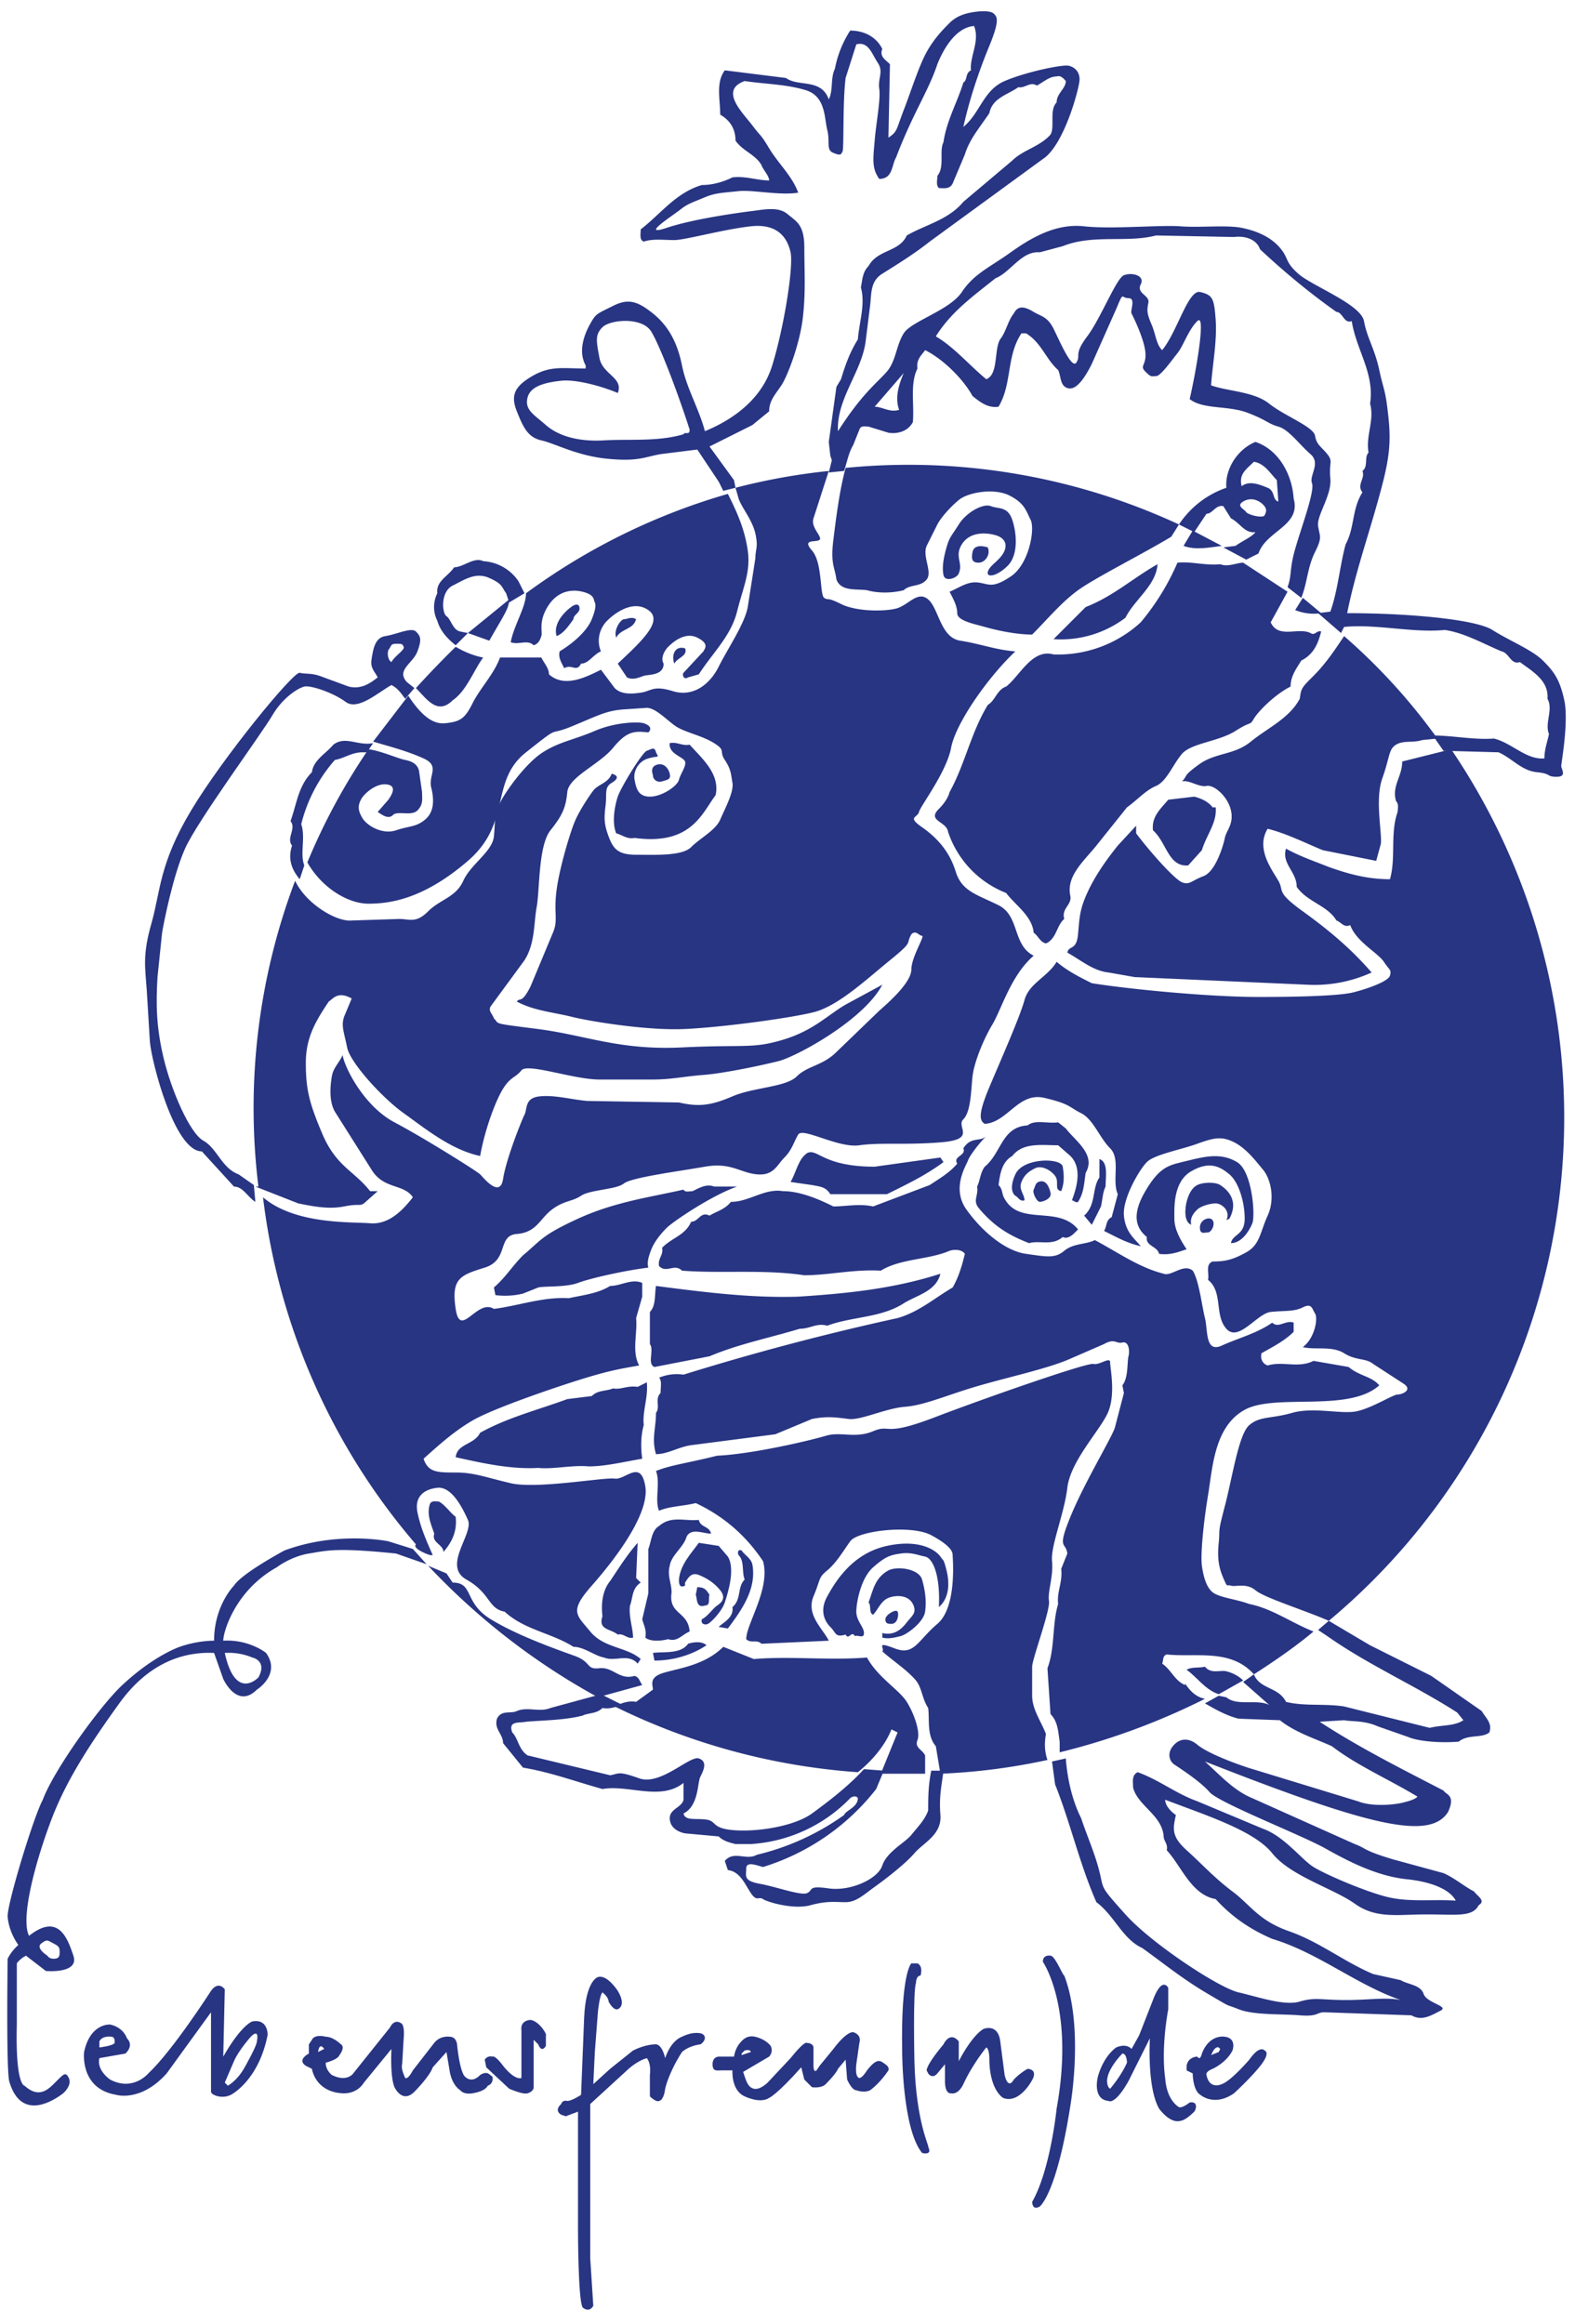 <svg xmlns="http://www.w3.org/2000/svg" width="103" height="152" fill="none"><path fill="#283583" d="M18.1 102.5s.9-.7 2.1-.9 1.8-.4 5.7 0l2 .7-.9-1-1.6-.5s-3.3-.7-6.8.6c0 0-2.8 1.5-3.3 2.3 0 0-1.3 1.3-1.3 3.6-.8 0-1.8.2-2.5.5s-2 1-3.5 2.4-4.5 5.6-5.2 7.5c-.6 1.1-2.3 6.7-2.3 7.6 0 0 0 .9.7 1.9a3 3 0 0 0-.7.9s-.1 7.1.1 8c.8 2.8 3.1 1.1 3.4.9s.7-.7.5-1.1-.3-.3-.8.2-1.1 1.2-2.1.3c0 0-.6 0-.5-4v-4s.2-.3.6-.5l1.3 1s2.2.2 1.8-1-1-2.8-2.9-1.3c-.6-1.2.5-5.1 1.5-7.7s2.6-5 4.4-7.5 4-3.4 6.2-3.3l.6 1.7s.9 2 2.2.7c0 0 1.6-1 .6-2.4 0 0-1.1-.9-2.8-.8 0-.6.8-3.3 3.5-4.8ZM2.7 127.1c.4-.3.4-.2.8 0s.4.3.4.6-.1.4-.4.4-.4-.2-.4-.2-.8-.5-.4-.8Zm13.8-18.7s1 .2.4 1.3c0 0-1.5 1.6-2.2-1.6a4 4 0 0 1 1.8.3m14.9 27.3s-.5.6-1 .1c0 0-.3-.2-.5-2 0 0 0-.6-.5-.6 0 0-.6-.1-1 .4l-1.4 1.8s-.3.6-.5.5c0 0-.3-.6-.2-.9l.1-1.7s.1-.9-.2-1c0 0-.4-.3-.7.3l-2.4 3s-.4.6-1.4.1c0 0-.4-.3-.4-.8 0 0 .8-.2.9-.5 0 0 .4-.5.1-.7 0 0-.5-.5-1-.5 0 0-.7-.2-.9.2l-.2.3v.6s-.8.4-.2.8l.4.2s.2 1.5 2 1.6c0 0 .9.1 1.4-.7l1.8-2.2s-.1 1.8.2 2.5c0 0 .5 1.1 1.3.3 0 0 1-1 1.2-1.6l.9-1 .2 1.2s.1.9.7 1.3c0 0 .2.3.8.2 0 0 .8-.1 1-.5 0 0 .4-.1.3-.6-.2-.1-.3-.4-.8-.1Zm-10.6-1.5c.1-.7.4-.2.4-.2l-.4.2Z"/><path fill="#283583" d="M16.5 132.2s-.7.2-1.9 2.3l.1-4.4s-.4-.6-.9.1c0 0-2.5 3.9-4.1 5.4 0 0-1 1.2-2.5.4 0 0-.9-.6-.7-1.4l1.7-.3s.6-.5.1-1c0 0-.2-.7-1.1-.9 0 0-1.3-.1-1.7 1.8 0 0-.3 2.4 2.1 2.8 0 0 1.6.5 3.3-1.4l2.9-4v5.2c0 .2.7.5 1.3.2 0 0 1.8-.9 2.4-3.9 0 .1.1-1.1-1-.9Zm-10 1.3c.2-.4.8-.3.8-.3.1 0 .2.1.2.3v.1c-.1.2-1 .3-1 .3v-.4Zm10.3 0c0 .3-.8 1.7-.8 1.7-.5.9-1.1 1.2-1.1 1.2l-.2-.2.6-1.4c.3-.7 1.1-1.6 1.1-1.6.6-.6.4.3.4.3Zm17.9-1.4s-.7 0-.6.7v3.1s-.4.2-1.2-.8c0 0-.5-.7-.7-.6 0 0-.3-.1-.5.2l.1.5 1.5 1.4s.9.4 1.2.3c0 0 .4-.1.4-.4v-3.1l.3.3s.2.6.5.1v-.7c.1 0-.4-.9-1-1Zm11.2.9s-.5-.2-1.3.2c0 0-.7.2-1.1 1.4 0 0-.2-1-.7-.9 0 0-.6 0-1.4.4l-1.5 1.2-1.1 1 .1-2.1.2-2.6s.1-1.1.3-1.3c0 0 .4.3.4.6 0 0 .3.6.6.5 0 0 .6-.2 0-1.2 0 0-.7-1.1-1.3-.9 0 0-.8.2-.9 2.7l-.2 5s-.6.4-.9.4c0 0-.3-.1-.4.2 0 0-.5.4 0 .7l.3.1.8-.3v7.7s0 4.6.3 5.1c0 0 .4.4.7-.1l-.2-3.1v-10.1l2.4-2.2s.6-.6 1.3-.8c0 0 .3.3.2 1.1v1.4s.4.4.6.3c0 0 .3 0 .4-.8 0 0 .2-1 1.1-2.4 0 0 .4-.4 1.2-.5.2-.1.5-.5.1-.7Zm10.8 2.4s-.3.5-.5.5c0 0-.3 0-.2-.9l.2-1.4s.2-.5-.4-.7c0 0-.4-.1-1.3 1.1l-.9 1.1-.2.3s-.2.2-.2-.3v-1.2s0-.3-.5-.3c0 0-.2 0-1 1l-1.5 1.6s-.5.5-.9.4-.5-.5-.7-1.1l1.7-1s.3-.3.1-.7c0 0-.2-.3-.7-.5s-.9-.2-1.3.3c0 0-.3.3-.4.9h-1s-.4 0-.4.5.3.4.6.4h.7s-.1 1.3.8 1.7c0 0 1 .5 1.6.1 0 0 .5-.2 2.1-2l.2.8.5.5s.6.1.9-.2c0 0 .7-.7.8-1l.5-.6.1 1.3s.3.7.6.7c0 0 .5.2.9 0 0 0 .6-.4 1.2-1.3 0 0 .1-.2-.2-.4-.3-.2-.5-.5-1.2.4Zm-8-1.3c.4-.1.4.1.4.1l-.6.2v-.1l.2-.2Zm11.1.7s-.1-4.6.1-5.1c0 0 0-.5.3-.5 0 0 .2-.6-.2-.8h-.4s-.7.6-.6 5.8c0 0 0 5 1.3 6.6 0 0 .7.2.4-.4.1 0-.8-1.6-.9-5.6Z"/><path fill="#283583" d="M67.2 135.3a4 4 0 0 0-.9.7c-.4.7-.6-.3-.6-.3l-.3-2.3c-.2-1.1-1.1-.7-1.1-.7-.8.5-1.6 2.1-1.6 2.1v-1.3c-.6-.7-1 .2-1 .2-1 1.2-1.1 1.6-1.1 1.7l.1.2c.3.4.6 0 .6 0l.5-.6v1.1c0 .9.4.8.4.8.5.1.8-.6.8-.6.6-1.3 1.5-2.4 1.5-2.4.2.1.2.7.2.7 0 2.1.9 2.6.9 2.6 1 .4 1.8-1 1.8-1 .6-.9-.2-.9-.2-.9Zm1.5-7.4s-.5-.1-.5.4c0 0 2.1 3 .9 9.6 0 0-.4 4-1.6 6.1 0 0 0 .6.5.3 0 0 1.1-.8 2-6.6 0 0 .9-5.1-.4-8.5-.1 0-.6-1.3-.9-1.3Zm9.1 9.6s-.5.4-.7.3c0 0-.8-.4-.9-1.9 0 0-.3-1.7.2-4.5V130s-.4-.8-1 .8l-.9 2.3-.5.9s-.3-.4-1-.1c0 0-.8.5-1.2 1.9 0 0-.4 1.5.7 1.6 0 0 .4.3 1.3-1.3l1.4-2.8s-.2 3.2.6 4.6c0 0 .7 1 1.4.8 0 0 .3 0 .9-.6.1-.1.3-.7-.3-.6Zm-5.2-.9c-.2-.1-.2-.5-.2-.5 0-.8 1-1.8 1-1.8.3 0 .3.6.3.6-.4.9-1.1 1.7-1.1 1.7Z"/><path fill="#283583" d="M82.7 134.1s-.3-.4-1 .6c0 0-1.2 1.4-1.8 1.6 0 0-.8.4-1-.6 0 0-.1-.2.4-.4 0 0 .9-.4 1.3-1.2 0 0 .3-.8-.5-.9 0 0-1-.2-1.5 1.1 0 0-.1.5-.3.2 0 0-.6 0-.7.6v.3l.4.2s0 1.1.5 1.4c0 0 .9.8 2.2-.1 0 0 1.2-1.1 1.8-1.9s.2-.9.2-.9Zm-3.5.3.1-.2c.2-.4.4-.3.4-.3l.1.1-.1.2-.5.2Zm.6-97.5c-1 .1-1.9-.2-2.8-.1-.6 1.4-1.4 2.7-2.4 3.9a8 8 0 0 1-5.7 2.1c-1.4-.4-2.2 1.4-3.1 2.1-.6.2-.7.9-1.2 1.2-1.1 1.8-1.5 3.9-2.5 5.7-.1.4-.4.8-.7 1.1-.8.8.5.8.6 1.5a6.5 6.5 0 0 0 3.8 4c.6.8 1.7 1.5 1.8 2.6.3.2.4.6.8.7.7-.3.7-1.2 1.2-1.6-.2-.7.5-.9.4-1.5-.3-1.3.9-2.3 1.7-3.3l2-2.5c.7-.5 1.2-1.1 1.9-1.4s1.1-1.4 1.7-2.1 2.4-.8 3.5-1.5.9-.3 1.2-.8 1.4-1.6 2.4-2.1c0-.7.4-1.2.7-1.7.8-.4 1.1-1.1 1.3-1.9-.3-.1-.4.3-.7.1-.8-.4-2.1.4-2.6-.7l1.1-2-2.9-1.9c-.4 0-1 .3-1.5.1ZM40.1 90.8c-.5.2-1 .1-1.4.5l-1.6.2c-1.9.7-3.9 1.2-5.7 2.2-.4.8-1.5.7-1.6 1.6 1.8.4 3.6.8 5.4.7 1 .1 2.2-.2 3.3-.1 1.1 0 2.3-.3 3.5-.5-.1-.7-.1-1.5.1-2.2-.1-.9.3-1.8.2-2.8l-.6.3c-.7-.1-1.1.2-1.6.1Zm22.6-53.3c.3-.7-.3-1.1.2-1.9s1.5-.8 2.2-.6.8.7.5 1.2-.9.8-1 1.2.6.3 1.3-.4.6-2.1.3-3-.9-.7-1.4-.9-1.6.4-2.1 1.2-.6.8-.8 1.5-.3 1.3-.2 1.8.9.2 1-.1Zm-21 63.4c-.7.8-1.2 1.6-1.8 2.5-.5.6-.6 1.5-.5 2.3-.3.9.5.8 1 1.2.4-.1.6.3 1 .2 0-.6-.3-1.4-.2-2.1.2-.5.1-1.1.7-1.5l-.3-.3.1-2.3Zm26.7 12.5c-.3-.8-.9-1.6-.9-2.5V109c0-.5 1.2-3.7 1.1-4.3s.3-1.6.2-2.6.8-3.1 1-4.8 2-3.6 2.6-4.8.2-3 .2-3.4-.7.2-1.1.1-7 2.2-10.4 3.5-2.8.4-4 .9-2.1 0-3.1.3-4.8 1.2-7.1 1.3c-2 .5-3 .6-4 1 .3.8-.1 1.9.2 2.6.7-.3 1.6-.3 2.4-.5 1.7.8 3.2 2 4.4 3.8.5 1.8-1.1 4.1-1.1 5.1.3.3.7 0 1 .3l4.4-.2c-.4-.8-1.5-1.7-1-2.9s.3-1.2.9-1.7 1-1.2 1.5-1.9 4-1.1 5.3-.4 1.4 1.1 1.4 1.3.3 3.4-1 4.5-1.5 2.1-2.8 1.6-.6 0-.8.2c.8.7 1.6 1.2 2.2 1.9.4.5.4 1.2.8 1.8.1.8-.1 1.8.5 2.5l.3 1.8c2.4-.1 4.7-.4 7-.9-.2-.6-.2-1.1-.1-1.7Z"/><path fill="#283583" d="M64.6 35.8c-.3-.1-.9-.2-1 .3s0 .7.4.7.8-.5.6-1ZM29.8 99.2c-.4-.3-.7-.8-1.1-1-.2 0-.5-.1-.6.2-.2.7.1 1.3.3 1.9-.2.6.6.7.6 1.2.6-.7.9-1.4.8-2.3Zm28.3 3.5c-.9.5-1 1.3-1.3 2.1.2.2 0 .7.3.8.3-.3.5-.9 1-1.1s1.3-.2 1.6.4-.1.8-.4 1.2-.8.9-1.6.7v.3c.4.1.8 0 1.2-.1s1.5-.9 1.6-1.6 0-1.4-.2-2.1-1.6-.9-2.2-.6Zm20.7 6.3c-.4.1-.9 0-1.2.2.7.5 1.2 1.3 2.1 1.6l1.6-.9c-.3-.3-.7-.5-1.1-.6-.4-.1-1 .2-1.4-.3Z"/><path fill="#283583" d="M77.5 110.2c-.7-.3-.9-1-1.5-1.4.1-.2 0-.5.3-.6 1.9.2 4.2-.4 5.7 1.3 1.4-.9 2.7-1.8 3.9-2.8-1.5-.6-2.7-1.5-4.2-1.8-.8-.3-1.8-.4-2.3-.7s-.7-1.1-.8-1.8.1-2.8.4-4.6.4-4.5 2.4-5.6 6.8.2 8.8-1.6c-.5-.6-1.3-.6-2-1.2l-2.3-.4c-1 .5-2 0-3 .3-.3-.1-.5-.4-.4-.8.7-.4 1.5-.8 2.1-1.4v-.6c-.5-.2-1 .4-1.4 0-1 .7-2.2 1-3.3 1.5s-.9-1-1.1-1.8-.4-2.5-.8-3.1c-.6-.5-1.4.4-1.9.2-1.6-.4-3-1.4-4.5-2.2-.6.3-1.4.2-2 .7s-1.1.4-2.5.2-2.9-1.5-3.9-2.9 0-2.9.1-3.2.7-1.1 1.2-1.6c-.4.4-1 0-1.5.8.2.5-.7.5-.4 1-.5.6-1.2 1-1.8 1.4l-3.7 1.4c-.9-.2-1.8 0-2.6 0-1-.5-2.2-1-3.3-1-1.2-.2-2.2.7-3.4.7-.4.5-.9.6-1.4.9-.6-.3-.7.4-1.2.4-.4.9-1.2 1-1.9 1.7.1.5-.3.7-.2 1.2.5.5 1-.2 1.5.3 2.6.2 5.3-.1 8 .3 1.6 0 3.2-.4 5-.3 1.3-.8 3.1-.7 4.5-1.3.3-.1.8-.1 1 .2-.2.8-.4 1.5-.8 2.2-1.2.7-2.2 1.6-3.6 2a169 169 0 0 0-14 3.7 3 3 0 0 0-1.6.2c.2.2.1.6.1 1-.4.4 0 .9-.3 1.3 0 1-.3 1.7 0 2.7.8 0 1.5-.5 2.4-.6l5.4-.7 2.4-1c1-.2 1.6-.1 2.4 0s2.4-.7 3.7-.8 2.8-.8 4.9-1.4 4.4-1.1 5.8-1.7l2.3-1c.7-.4.8 0 1.2-.1s.5.5.4.9 0 1.4-.4 1.9l.1.5-.6 2.3c-.3.8-2 3.6-2.9 5.8s-.3 1.6-.2 2.4l-.4 1c.1.9-.3 1.5-.2 2.3-.4 1.3-.2 2.9-.7 4.2l.2 3c.5.5.5 1.2.6 1.8v.7a45 45 0 0 0 9.5-3.5c-.5-.1-.9-.4-1.3-1Zm-3.9-69.8c.6-1.2 2-2.1 2.1-3.5-1.6.9-2.9 2.1-4.7 2.8l-2.1 2.1a7 7 0 0 0 4.7-1.4Z"/><path fill="#283583" d="M55.3 106.9c.2.4.4-.3.6.1.2-.1.6.2.6-.2s-.5-.8-.5-1.4.3-2.2 1.1-2.9 1.1-.8 1.8-.9 1.1.1 1.6.2 1 1.2.9 3.3c.7-.6.7-1.6.5-2.4s-.2-.6-.4-.9-1.2-1.2-3.5-.7-3.4 2.4-3.9 3.3-.2 1.6.2 2 .3.7 1 .5Zm31.5.1c2.7 1.9 5.7 3.2 8.5 5l.4.5c-.6.4-1.4.3-2.2.5l-5.6-1.4c-1.3-.2-2.6 0-3.8-.3-.5-1-1.7-.8-2.1-1.8l-.7.5 1.7 1.5c-.8-.4-2.1.1-2.8-.5l-.5-.1-.9.5c.7.4 1.4.8 2.2 1l2.7.1c1 .8 2.3 1.2 3.4 1.7 1.7 1.3 3.8 2.2 5.6 3.3-.2.2-.6.3-1 .4s-1.9.3-2.9-.1l-7.2-2.2c-1.2-.4-2.7-1-3.3-1.5s-1.2-.4-1.6.1-.2 1 .1 1.2 1.7 1.1 2.3 1.8 6 2.8 7.6 3.7 3.4 1.8 5.3 2 2.9.8 3.2 1.4c-1.4-.1-2.9.1-4.3-.2s-4.2-1.5-5-2-1.9-2-3.3-2.5l-4.3-1.8c-1.4-.5-2.5-1.4-3.9-1.9-.4.2-.3.6-.3 1 .3 1.2 1.9 1.8 2 3.2 0 .3.3.5.2.9 1 1.1 1.6 2.9 3.2 3.2 1.1 1.2 2.3 2 3.7 2.6 3 .9 5.5 3 8.4 4-1-.2-2 0-3.6 0s-2-.2-3 .1-2.7-.3-4-.6-5.7-3.2-7.4-5.1-1.4-1.6-1.7-2.8-.8-2.3-1.2-3.5c-.6-1.2-.9-2.6-1-3.9l-.9.2.2 1.5c1 2.5 1.6 5.2 2.7 7.7 1.2.9 1.7 2.4 3 3 1.4 1 2.6 2 4.3 3s1 .6 2 1 2.8.3 4 .4 1.1-.2 1.6-.2l5.7.2c.7.4 1.3 0 1.9-.3s-.9-.5-1.1-1.1-1-.6-1.5-.9l-1.8-.4c-1.9-.8-3.5-2.1-5.5-2.8s-2.5-1.7-3.7-2.6-2-1.8-3-2.7-.9-1.4-.7-2.3c-.3-.2-.7-.6-.7-1 2.6 1 5.8 2 7 3.5s4 2.3 5.4 3.3 2.8.7 4.7.7 3 .2 3.4-.6c.5-.3-.1-.6-.3-.9-.6-.3-1.3-.9-2-1.2l-3.3-.9c-2-.6-1.7-.7-2.5-1l-6.7-3c-1.2-.5-2-1.4-3.1-2.4 10.7 4.2 14.7 5.2 15.9 3.3.5-1.1-.1-1.1-.3-1.4-2.7-1.4-5.5-2.8-8.1-4.5l1.6-.1c.5.1 1.3 0 2.2.4l2 .7c.7.3 2.2.4 3.3.3.6-.5 1.5-.2 2-.6.2-.6-.2-.9-.5-1.4l-3.3-2.3-4-2-2.7-1.6-.7.6Zm4.9-57.2c0 1-.7 1.6-.4 2.6.2.2.1.5.1.7-.5 1.4-.1 3-.5 4.4-1.4 0-2.6-.3-4-.8-1-.4-1.9-.7-2.8-1.2-.3 1 .7 1.5.7 2.5.7 1 2 1.2 2.6 2.2.3.1.5.5.9.3.4 1.1 1.8 1.8 2.2 2.4s.5.5.4.9-1.6.9-2.4 1.1-3 .3-6.2.3-8.4-.5-10.9-.9c-.8-.4-1.6-.8-2.3-1.4-.6 1-1.8 1.4-2.1 2.5s-1.5 3.8-2.3 5.7-.6 2.2-.3 2.4c1.5-.1 2.2-2.1 3.9-1.7s1.6.6 2.4 1 1.2 1.6 1.9 2.3.1 2.1.5 3l-.4 1.5c-.4.2-.3.6-.5.9.8.4 1.5.8 2.4 1-.4-.5-1-.9-1.1-2s1-3 1.5-3.5 2.2-.8 3.3-1.2 1.6-.5 2.4-.1 1.4 1.2 1.9 1.8.8 1.9.3 3-.5 1.9-1.4 2.4-1.4.6-2.2.6c-.5.2-.2.8-.3 1.2 1 .8.4 2.3 1.2 3.2s2-1 2.9-1.1 1.5 0 2.1-.3.6.1.8.4 0 1.6-.8 2.2c.8.2 1.9-.1 2.7.4s1.4.3 1.9.7l2 1.3c.6.4-.1.7-.4.7s-1.7.9-2.7 1.1-2.8-.3-4.2.1-2.1.2-2.8.8-1.1 3.4-1.6 5.3-.3 1.4-.4 2.4 0 1.6.3 2.3.2.4.5.5 1-.2 1.6.3 3.2 1.3 4.8 2a42.9 42.9 0 0 0 8-57Zm-14 6.8.9-1c.3-1 1-1.8.9-2.8h-.2c-.3-.4-.8-.6-1.2-.7l-1.7.2c-.5.6-1.1 1.1-1 2 .9.8 1 2.4 2.3 2.3Z"/><path fill="#283583" d="M58.3 106.2c.4 0 .5-.6.4-.8s-.8.2-.8.5.2.3.4.3Zm22.1-26.5c.7-1.3-.3-2-.6-2.2s-1.1-.2-1.5 0-.6.7-.7 1.1-.2 1.3.3 1.5c-.1-.5.2-.8.4-1s.8-.4 1.2-.4 1 .5.7 1.1Z"/><path fill="#283583" d="M75 80.9c-.1.6.7.6.8 1.1.7.1 1.2-.1 1.8-.3-.4-.6-.8-1.3-.8-2s-.1-2.4 1.1-3.1 1.9-.3 2.5.2 1 1.8 1 2.9-.8 1-.9 1.6c.7 0 1.2-.8 1.4-1.3s0-3.4-1-4-2-.4-3.2-.1-1.8.3-2.8 2-.5 2.5.1 3Z"/><path fill="#283583" d="M78.5 80.5c.1.2.3.1.5.1s.5-.5.3-.8-1 0-.8.7Zm-9.1-2.6c.2-.5.2-1 .1-1.6s-2.6-.6-3.1.5 0 1.4 0 1.4c.2.1.3.4.6.3 0-.4-.4-.7-.2-1.2s.5-.7.9-.9 1 .1 1.3.5-.1.9.4 1Zm-7.9-2.2-4.3.6c-3.4 0-3.7-1.2-4.4-.9-.6.4-.7 1.2-1.1 1.9l1.4.2c.5.1.9.1 1.2.6H58c1.2-.6 2.5-1.2 3.7-2.1l-.2-.3Zm9.9 4.4.6-1.2c.1-.4.1-.9.3-1.3 0-.6.2-1.6-.4-1.8V77c-.5.7-.2 1.8-1 2.5l.5.6Z"/><path fill="#283583" d="M63.9 77.6c.1.6-.3.9.1 1.4 1 1.2 2 1.8 3.3 2.3.7-.2 1.5.2 2.2-.4.4.2.8-.3 1-.5-1.3-1.6-3.8-.2-4.8-2-.2-.3-.1-.6-.4-.9.1-.7.2-1.5.9-1.9.7-.9 1.9-.7 3-.7l.8.7c.8.8.4 2.1.1 2.9.1 0 .3.2.4.1.4-.6.4-1.3.5-1.9.7-1.2-.7-2.1-1.3-2.9l-.5-.4c-.7.1-1.5-.2-2 .2-1.7.1-1.7 1.8-2.8 2.7-.3.4-.3.9-.5 1.3ZM42.5 87.9c.3.4-.2 1.3.3 1.5l3.6-.7c1.9-.8 3.9-1.2 5.9-1.8.7 0 1.1-.4 1.8-.2 1.6-.6 3.4-.5 4.9-1.4.9-.6 2.2-.8 2.5-2-3.1 1-6.2 1.3-9.3 1.5-3.1.1-6.2-.3-9.3-.7-.1.6 0 1.3-.4 1.7v2.1Zm2.8-10c-.2 0-.5.1-.6-.1-2.2.5-4.5.8-6.9 1.9s-2.4 1.4-3.6 2.4c-.7.7-1.1 1.4-1.9 2.1l.1.5a5 5 0 0 0 1.8-.1l1-.4c.4-.1 1.8 0 2.6-.3s3-.8 4.6-1c-.1-.3 0-.7.2-1.2s.6-1 1-1.4 2.9-2.1 4.6-2.7h-1.5c-.5-.2-1 .1-1.4.3Zm.8 27.1c.4 0 .2-.5.3-.7-.2-.3-.3-.5-.8-.5l-.1.5c.1.2 0 .9.6.7Z"/><path fill="#283583" d="M44.4 103.3c0 .2 0 .6.4.4v-.2c.2-.3.4-.7.9-.5s1 .5 1.4 1 .1.8-.2 1-.6.7-1 .9c-.1.3.2.4.4.3s.9-.8 1.1-1.4.7-2.2.2-3l-.6-.7-1.3-.2c-.5.7-1.2 1.4-1.3 2.4Z"/><path fill="#283583" d="m47 106.4.6.1c.9-1.2 1.9-2.6 1.6-4.2-.1-.4-.5-.6-.7-.9-.2-.1-.3.1-.2.3.4.4.2 1.1.4 1.6-.5.5-.2 1.3-.8 1.8.1.7-.6 1-.9 1.3Zm-2 1.1c-.5.7-1.6.5-2.3.6l.1.5c1.3 0 2.5-.4 3.4-1-.3-.3-.9-.2-1.2-.1Zm-2.6-3.3-.4 1.7c.1.4.3.7.2 1.2.4.3 1.1.2 1.5.1.6.2.9-.3 1.4-.5-.1-1.3-1.3-1.1-1.2-2.4.1-.6-.3-1.2-.1-1.9.1-.7.9-1.2 1.1-1.9.3-.6 1.1-.2 1.6-.2-.1-.5-.7-.4-.8-.9-.9.1-1.8-.3-2.6.4-.5.3-.5 1-.7 1.5v2.9ZM85 45.7c-.7 1.3-2.1 1.9-3.2 2.8s-2.3.7-3.4 1.5-.7.7-1.1 1.1c.5-.1 1.1.4 1.6.3s1.4.7 1.6 1.6-.3 1.3-.4 1.8-.6 2.2-1.4 2.5-.9.6-1.4.4-2.1-2-3-3.2V54l-1.2 1.3c-.8 1-1.5 2-2 3.1s-.5 1.6-.6 2.7-.6.7-.7 1.2c.9.5 1.7 1.2 2.7 1.3l1.7.3 11.3.5a9 9 0 0 0 4.2-.8c-1.3-1.5-2.7-2.7-4.5-4s-1.2-1.3-1.6-2-1.5-2.1-.7-3.4c1.2.3 2.4.9 3.6 1.4l3.5.7.3-1.1c.1-.7-.4-2.9.1-4.3s.4-1.9.9-2.2 1.1-.1 1.7-.3l1-.1a38.9 38.9 0 0 0-6.1-6.7c-.6.9-1.2 1.8-2 2.6s-.8.8-.9 1.5ZM33.4 42c.5.2 1.1-.2 1.5.2.3-.1.4-.3.5-.6s-.2-.9.4-1.9 1.5-1.2 2.3-1 .7.5.8.7 0 .6-.2 1.1-.8 1.3-2.1 2.1c-.1.4.1.7.3 1.1.5-.3.8.3 1.1-.3.5 0 .8-.6 1.3-.8-.3-.7-.1-1.5.4-2s1.7-1.4 2.7-.7-.4 2-2 3.5l.6.9c.4.2.8 0 1.1-.1s1.3 0 1.3-.8c-.2-.3 0-.8.3-1.1s1.1-1 1.9-.6.5.7.4.9L44.7 44c-.1.1 0 .5.3.3l.7-.2c.9-1.4 2.1-2.5 2.5-4.1s.9-2.6.7-4-.7-2.5-1.3-3.7a41.7 41.7 0 0 0-13.2 6.5c0 .9-.8 2.1-1 3.2Zm21.3-4.1c.3.8 1.3.6 2 .7.7.2 1.6.2 2.4 0 .4-.4 1.1-.2 1.5-.7s-.3-1.5 0-2.2l.7-1.4c.2-.4.8-1.1 1.4-1.6s2.3-.8 3.3-.3 1.1 1 1.4 1.6-.1 2.9-1.3 3.7-1.4.5-2.1.4-1.2.3-1.9.6c.2.4.5.9.5 1.4s1.1.7 1.8.9 2 .5 3.1.5c1-1 1.9-2.1 3-2.9s4.1-2.3 6.1-3.5l.5-.8a42 42 0 0 0-21.8-3.7c-.4 1.5-.6 3.1-.8 4.7s.1 1.8.2 2.6Zm29.9-5.3c-.1-1.6-1-3.2-2.5-3.7-1.2.5-2 1.8-1.9 3a6.1 6.1 0 0 0-3.1 2.4l1 .5.8-1.2c.4 0 .6-.6 1.1-.5l.5.8c.6.3.9 1 1.6.9-.2.3-.9.6-1.3.9l-.8.1 1.5.8.8-.4c.5-1.5 2.8-1.8 2.3-3.6ZM82 30.2c.7.1 1.1.8 1.5 1.2l.1 1.4c-.4-.1-.2-.7-.7-.9s-1.2-.5-1.7-.1c-.2-.8.3-1.1.8-1.6Zm-.5 3.3c-.1-.2-.7-.4-.2-.7s1-.1 1.3.2.2.5.1.7-1 0-1.2-.2ZM29.6 45.8c.9-.6 1.4-2 2-2.8-.6-.1-1.3-.4-1.8-.7a65 65 0 0 0-2.6 2.7c.7.7 1.4 1.8 2.4.8Zm.5-4.5c-.5-.1-.6-.8-.9-1s-.4-1.6.4-2 1.5-.9 2.4-.5.8.6 1.1 1l.2.6 1-.6-.4-.8a3 3 0 0 0-2.3-1.3c-.6-.3-1.3.4-1.9.4-.4.6-1.2.9-1.1 1.7a2 2 0 0 0 0 1.8c.2.7.7 1.2 1.2 1.6l.8-.8-.5-.1Z"/><path fill="#283583" d="M32 41.9c.9-1.6 1.3-2.1 1.3-2.7l-2.7 2.2 1.4.5Zm-5 59.4.9 1-.9-1Zm71-52.1c.9.4 1.5 1.2 2.5 1.3s.6.3 1.3.3.3-.5.3-.7.5-2.9.2-4.3-.7-1.9-1.4-2.6-2.2-1.3-3.3-2-5.5-1.1-9.5-1.1c.5-2.5 1.3-4.8 2-7.3s.9-3.6.7-5.5-.3-1.7-.6-3.1-.8-2.1-1-3.2-3.4-2.3-4.3-3.1-.6-1-1.2-1.7-1.5-1.1-2.5-1.3-2.7 0-4-.1-4.5.2-6.3 0-3.4.7-4.8 1.7-2.4 1.4-3.2 2.6-3.3 1.9-3.8 2.7-.5 1.8-1.1 2.5-1.6 1.4-3.2 3.9c-.1-2.1 1.5-3.8 1.8-5.8l.3-2.4c.1-.8 0-1.6.8-2.1s2.1-1.3 3.1-2.1l7.4-5.4c1.4-.9 2.4-4.7 2.4-5.2s-.3-.8-.7-.9-2.8.4-4.2 1-1.6 2.1-2.7 3c.4-1.8 1-3.6 1.7-5.3s.5-1.9.3-2.1-.8-.2-1.4-.1-1.1.3-1.5.7-1 1-1.5 1.9-1 2.5-1.5 3.8-.4 1.4-1 1.8l.1-4.8c-.3-.3-.7-.5-.5-1-.4-.8-1.2-1.2-2.1-1.2a7 7 0 0 0-1 2.5c-.3.6-.1 1.4-.4 2-.5-1.4-2-.8-2.8-1.4l-4-.5c-.6.8-.3 1.9-.3 2.9.7.4 1 1 1 1.7.5.7 1.3.9 1.7 1.6.1.3.5.7.5 1-.8 0-1.5-.3-2.4-.2-.6.3-1.3.5-2 .5-1.7.5-2.7 1.9-4 2.9 0 .3-.1.7.2.8.6-.2 1.3-.1 2-.1s3.2-.7 5-.9 2.4.8 2.6 1.7-.4 4.8-1.2 7.4-3.2 3.8-4.4 4.3c-.4-1.5-1.2-2.8-1.5-4.3s-.9-2.6-1.9-3.4-1.6-1-2.6-.5-1.1.5-1.4 1-1 1.8-.4 2.9v.2c-1.5 0-2.3-.2-3.5.5s-1.4 1.3-1 2.3.7 1.7 1.6 1.9 2.3 1 4.3 1.2 2.4-.1 3.5-.3l2.4-.3 1.4 2.1.3.6.8-.2-.1-.5-1.6-2.2 2.8-1.4 1.1-.9c0-.7.4-1.1.8-1.7s1.2-2.7 1.4-4.4.1-3.1.1-4.6-.5-1.7-1.1-2.2-1.5-.3-2.3-.2-3.8.5-5.6 1.1.4-.8.9-1.2.9-.5 1.6-.8 1.3-.3 2.2-.4 2.7.3 3.9.1c-.4-1.1-1.3-1.9-1.9-2.9s-.5-.7-1.1-1.5-2.2-2.3-.5-2.9c1.3.2 2.7.2 4 .6s1.2 1.8 1.4 2.6-.1 1.3.4 1.5.5.1.6-.1 0-3.2.2-4.8l.7-2.2c.8-.2 1 .6 1.4 1.2s0 1 .1 1.7-.2 2.2-.3 3.4-.2 1.8.3 2.5c.9 0 .8-.9 1.1-1.4 1.1-2.9 2.1-4.3 2.7-6.1.4-1 1.2-2.4 2.4-2.5.4 1-.3 2-.2 2.9-.4.2-.2.6-.5.8-.4 1.3-1.1 2.5-1.3 3.9-.3.6.1 1.6-.4 2.2 0 .3-.1.6.1.8.3 0 .7.1.9-.3l.8-1.9c.3-1 1-1.8 1.6-2.7.2-1 1.2-1.2 1.9-1.7.4.1.8-.4 1.2-.1.4-.2.8-.6 1.3-.6.3-.1.5.2.6.3 0 .5-.6.8-.6 1.4-.5.5-.1 1.6-.4 2.1-.7.8-1.8 1-2.5 1.7L63 13.2c-1 1.2-2.5 1.5-3.7 2.2-.5 1.1-1.9.9-2.5 2-.4.4-.4.9-.5 1.4.3 1.1-.1 2.2-.2 3.4-.5.8-.8 1.6-1.1 2.6l-.3.5-.5 3.6.1.9.1.3-.2.8 1-.1c.2-.6.3-1.2.6-1.7l.4-1c.1-.3.4-.2.6-.2l1.3.4c.6.1 1.3-.1 1.6-.7.1-1.2-.2-2.5.3-3.5-.1-.6.3-.9.5-1.2 1.2.6 2.5 1.9 3.1 3 .5.4 1 .8 1.7.7.9-1.5.5-3.3 1.5-4.8h.3c1 .6 1.3 1.7 2.1 2.4.2.4.1 1.1.7 1.2s1.2-1 1.5-1.6l1.6-3.6c.5-1.2.3-.7.8-.7s.1.8.2 1 .8 1.6.9 2.5-.4.9 0 1.3.4.3.7.3 1-1 1.4-1.5.7-1.5 1.3-2.1-.1 3.4-.5 5.1c.9.7 2.5.4 3.8.9s1.3.7 2 .9 1.4 1.2 2.1 1.8-.1 1.4.1 1.9-.7 2.9-1.1 4.3-.2 1.7-.5 2.5l.9.7c.4-1 .4-2 .9-3s.3-1 .2-1.7.9-2 .8-3.1.2-1.1-.2-1.6-.7-.6-.8-1.2-2-1.3-3-2.1-2.7-.8-3.8-1.2c.1-1.4.4-2.9.3-4.3s-.2-1.6-1-1.8-1.5 2.6-2.5 3.8c-.4-.4-.4-1-.7-1.7s-.3-.9-.2-1.4-.8-.6-.5-1.2-.6-.8-1.1-.6-1.5 2.8-2.4 4-.4 1.2-.7 1.7-1.1-1.4-1.5-2.2-.8-.8-1.3-1.1-1-.5-1.3.1c-.4.5-.5 1.2-.9 1.7-.4.7-.1 2.3-.9 2.6-1.1-.9-2.1-2.1-3.3-2.8 1-1.6 2.4-2.6 3.9-3.8 1-.4 1.7-1.8 2.9-1.7l1.5-.4c2-.8 4.2-.2 6.1-.7l5.1.1c.8-.1 1.5.2 1.7.8 1.6 1.5 3.3 2.9 5 4.1.4 0 .5.8 1 .6.3 1.9 1.5 3.4 1.2 5.4.3 1.1-.3 2.1-.1 3.2-.3.3 0 .9-.4 1.2.2.5-.4.9 0 1.4-.7 1.1-.5 2.3-1.1 3.4-.4 1.5-.5 3-1 4.4l-.8.1 1.5 1.3.2-.4c2.2-.2 4.4.4 6.6.2 1.3.2 2.5.9 3.7 1.4.5.1.6.9 1.2.7.8.6 1.9 1.2 1.8 2.4.4.7-.2 1.6.1 2.3-.1.5-.3 1-.3 1.6-1.2.1-2.1-1-3.3-1.3-1.3.1-2.7-.2-4-.2l.7 1 3.6.1ZM44.7 28.4c-1.7.5-3.5.3-5.2.4s-3-.3-3.8-1-1.4-1-1.2-1.8 1.3-1 2.2-1.1 2.5.3 3.7.8c.4-1-1-1.2-1.2-2.3s-.3-1.5.2-2 2.6-.7 3.2.3 1.8 4.2 2.5 6.4c0 .4-.3.1-.4.3Zm14.1-1.6c-.6.2-1.1-.2-1.6-.2l1.9-2.2c-.3.7-.6 1.6-.3 2.4Z"/><path fill="#283583" d="m86.4 40.1-1.2-1-.5.8c.5.2 1.1.3 1.7.2ZM67.9 77.3c-.2.1-.2.3-.3.5s.2.8.4.8.8-.2.7-.6-.3-.9-.8-.7Zm9.5-41.6c.8.3 1.7.1 2.5 0l-1.9-1-.6 1Zm-34.7 15c0 .3.3.5.6.4s.6-.1.5-.5-.4-.7-.8-.6-.4.4-.3.7Z"/><path fill="#283583" d="M41.5 54.8c3.7.5 4.4-1.6 5.3-2.8.3-1.4-.9-2.4-1.7-3.3-.5.1-.8-.2-1.3-.1-.1.7.9.9 1 1.2s-.3.8-.4 1.2-1.1 1.1-1.9 1.1-.9-.6-1-1.1.2-1.2.9-1.4.7 0 .5-.4c-.1-.4-.3-.2-.6-.1s-1.7 2.4-1.9 3-.4 1.7-.1 2.4c.4.1.7.4 1.2.3Zm3.3-12.4c-.7-.2-.9.5-.7 1 .2-.4.9-.5.7-1Zm15.9 76c-.2.6-.7 1.1-1.1 1.6s-1.6 1.1-1.9 2-2.1 1.7-3.5 1.5-1 .1-1.4.3-2-.4-3.1-.6-.9-.5-.9-1 .7-.2 1.1-.1a15 15 0 0 0 7.4-5.1l.5-1.2-1.3-.1c-1 1.1-2.3 2.1-3.4 2.9s-3.4 1.2-5 1.1-1.2-.6-1.9-.7c-.7-.1-1.4.1-1.5-.4 1-.5.9-2 1.1-2.4s.5-1-.1-1.2-2.5 1.8-3.9 1.3-1.3-.3-1.9-.2l-5.4-1.3c-.6-.4-.6-1.1-1-1.5-.3-.8.5-.6.9-.7 1.2-.1 2.5-.1 3.7-.4.4-.2.9-.1 1.3-.5.5.1.9-.1 1.3-.2l-1.4-.7-3.3.9c-.7.3-1.5-.1-2.2.2-.4.2-1-.1-1.3.5-.2.7.4 1 .4 1.6l1.3 1.6c1.8.3 3.4.9 5.2 1.4 1.7-.3 3.8.8 5.3-.4v1.1c-.1.5-.9.6-.9 1.2s.5.9 1 1l2.2.2c.3.3.7.4 1.1.5h1a9.9 9.9 0 0 0 6.5-3c.1-.1.4-.2.5 0 0 .6-.8.8-.9 1.1a16.3 16.3 0 0 1-5.7 2.6c-.7.4-1.5-.3-2.1.4l.2.6c.8.1 1.1.9 1.5 1.5s.5.2.8.4 2 .7 3.1.4 1.6-.2 2.3-.2 1.2-.5 1.9-1 2-1.5 2.6-2.2 1.8-1.2 1.7-2.5.1-2 .2-2.9h-.8c-.2 1-.2 1.8-.2 2.6Z"/><path fill="#283583" d="m58.3 113.1.4.2-1.1 2.7h2.9v-1.2c-.2-.4-.7-.5-.5-1s-.2-1.7-.7-2.5-1.9-1.6-2.6-2.9c-2.5.2-5-.1-7.4.1l-2-.8c-1.2 1.2-2.9 1.4-3.9 1.7s-.7.8-.7 1.1l-1.1.8c-.5-.1-1 .1-1.4.3a42.7 42.7 0 0 0 15.9 4.3c1-.8 1.8-1.8 2.2-2.8Zm-16.8-3.5c-1 .3-1.4-.6-2.3-.5s-.5-.4-1.6-.8-3.7-1.3-5.5-2.4-1.1-2.4-2.5-2.4l-.4-.6-1.2-.5c3.2 3.4 6.9 6.3 11.1 8.6l2.9-.8c-.2-.3-.2-.5-.5-.6Z"/><path fill="#283583" d="M28.3 101.7c-.4-.9-.8-1.8-1-2.8s.4-1.5 1.3-1.6 1.6 1.2 2 2.1-1.7 3-.1 3.9 1.4 1.9 2.5 2.1c1.3 1.2 3.1 1.4 4.5 2.3.7 0 1.4.6 2 .7.7.3 1.6-.3 2.2.4l.2-.3c-.9-.8-2.4-.7-3.3-1.8s-1.4-1.3.1-3 3.8-4.7 3.5-6.5-1.3-.4-2-.5-5.1.7-6.8.3-2.4-.7-3.6-.7-1.8 0-2.1-.9c1-.9 2-1.8 3.2-2.5s4.6-1.9 6.8-2.6 3-.8 4.1-1c-.5-.9-.1-2.1-.2-3.1l.4-1.4v-.9c-.7-.3-1.4.2-2.1.2-.8.5-1.8.6-2.7.8-1.7-.1-3.3.5-4.9.7-1.1-.7-2.2 2-2.5 0s.3-2.2 1.9-2.7.8-2.1 2.1-2.2 1.5-1 2.3-1.6 1.3-.5 1.9-.9 2.3-.4 2.8-.8 3.6-.8 5.3-1.1 2.3.4 3.4.5 1.3-.6 1.8-1.1.6-1 .9-1.5 2.6.9 4 .7 3.1 0 5.4-.2.9-1 1.4-1.5.5-1.9.6-2.8.7-2.4 1.3-3.4 1.2-3.2 2.7-4.5c-1.4-.7-.9-2.6-2.3-3.3s-2.4-.9-2.8-2.2-1.2-2.2-2.2-2.9-.3-.6-.2-1 1.8-2.6 2.1-4.2 2.4-4.6 4.2-6.3c-1.3-.1-2.3-.5-3.6-.7s-1.4-2.1-2.1-2.7-1.3.4-2.1.6-2.6.2-3.6-.3-.8-.2-1.1-.4-.1-2.3-.8-3.1.3-.5.5-.7-.6-.8-.4-1.4l1-3.1a41 41 0 0 0-6.1 1.1l.2.7c.2.6.9 1.4 1.1 2.3s0 1 0 1.6l-.5 3.2c-.2 1.1-1.3 2.7-1.9 3.9s-1.7 2-3 1.6-1.4 0-2.1.1-1.3.1-1.7-.3l-.9-1.2c-1 .5-2.4 1.2-3.4.3 0-.4-.3-.7-.5-1.1h-2.7c-.4 1.1-1.3 2-1.8 3s-.8 1.2-1.8 1.3-1.8-.9-2.4-1.8l-2.3 3c1 .3 2.2.6 3.3 1.1s.3 1.1.5 1.9.2 1.6-.4 2.1-1 .4-1.9.7-1.9-.3-2.2-.8-.3-.8-.1-1.2 1-1.1 1.7-1 .3.7.1 1l-.7.8c.3.2.7.5 1 .2s1.2.1 1.6-.3.3-.8.3-1.2l-.2-1.4c-.1-.4-.4-.6-.9-.7s-1.6-.6-2.4-.7a40.6 40.6 0 0 0-4 7.4c.9 1.6 2.6 2.7 4 2.7s3.6-.3 6.5-2.8 1.4-5.2 3.8-7.1 1.3-1 3-1.7 2.2-1 3.3-1.1l1.5-.1c.6-.1 1.4.8 2 1.2s1.7.6 2.5 1.1.3.5.7 1.1.4.9.5 1.5-.5 1.7-.8 2.4-1.3 1.2-1.9 1.8-2.4.5-3.6.5-1.5-.4-1.8-1.2-.3-1.2-.2-2-.1-1.2.4-1.5.4-.5 0-.6c-.2.6-.9.7-1.2 1.1s-.9 1.3-1.2 2-1 3-1.2 4.5.1 1.9-.2 2.7l-1.5 3.6c-.6 1.2-.7.7-.9 1 1.1.6 2.4.7 3.6 1s4.9.9 7.3.8 6.9-.7 8.5-1.1 3.4-2.1 5-3.4 1-1 1.4-1.7c.3-.3.5.1.7.1s-.7 1.4-.7 2.2-1.3 2-2.1 2.7l-2.8 2.7c-.9.9-1.9.9-2.6 1.6s-2.8.7-4.2 1.3-2.2.7-3.5.4l-6-.1c-1.1-.1-2.1-.4-3.1-.3s-.8.8-1 1.2-1.2 2.9-1.4 4.2-1.3-.1-1.5-.3-3.7-2.4-5.6-3.4-3.2-3.4-3.4-4.4c-.2.5-.6.8-.7 1.4s-.2 1.6.2 2.3l2.4 3.8c.8 1.3 2.1.9 2.7 1.8-.7.9-1.6 1.8-2.8 1.7s-4.9.1-7-1.7a42.6 42.6 0 0 0 10 22.7c-.3.3 1.1.8 1 .7Z"/><path fill="#283583" d="M37.5 40.5c0-.3.4-.4.4-.7s-.2-.3-.4-.2-1.4 1-1.1 2c.5-.2.8-.7 1.1-1.1ZM15.6 76.8c-1.1-.4-1.4-1.7-2.3-2.2s-2.1-3.3-2.6-5.4-.5-3.6-.4-5.3l.3-2.9c.1-.6.7-3.7 1.5-5.5s5-7.5 5.7-8.7 1.7-1.8 2.1-1.9 1.9.4 2.7 1 2.1-.6 3-1.1c.4.2.6.5.9.9l.6-.7-.5-.4c-.7-.8.4-1.2.7-2s.2-1-.1-1.3-1.3.2-2 .3-.8.9-.9 1.5.2.8.4 1.2c-.5.4-1.1.8-1.9.6l-1.9-.7c-.6-.2-.9-.1-1.3-.2s-5 5.5-7.1 9-2 5.3-2.6 7.4-.4 2.9-.3 4.4l.2 3.3c.1 1.3 1.6 7.2 3.4 7.2l2.1 2.3c.6 0 .9.7 1.4 1l-.1-1.1-1-.7Zm9.8-34.3c.2-.2.1-.4.5-.4s.4 0 .5.2-.6.6-.8 1c-.2-.1-.3-.5-.2-.8Zm16.2-2c-.3-.2-.6 0-.8 0s-.7.7-.5 1.2c.3-.6 1.1-.5 1.3-1.2Z"/><path fill="#283583" d="m16.7 77.6 2.8 1.1c1 .2 2 .4 3 .2s1 0 1.3-.2l.9-.8h-.5c-1-1.3-2.2-1.6-3.1-3.7s-1.1-3-1.1-4.7.7-2.8 1.5-4c.3-.2.6-.7 1.5-.2l-.5 1.2c-.2.6 0 1 .2 2s2.3 3.3 3.7 4.3 3.1 2.4 5 2.8c.3-1.7 1-3.6 1.5-4.4s.8-.7 1.2-1.2 3.4.6 5.1.6h3.5c1.2 0 2-.2 3.3-.3s3.7-.6 4.9-.9 5.6-2.7 6.8-5l-2.4 1.3c-1.2.7-2.1 1.7-4.1 2.3s-2.5.3-6.6.5-6.3-.8-9.4-1.2-2.5-.3-2.9-.7c-.1-.3-.4-.5-.2-.8l2.2-3c.7-1.1.6-2.4.8-3.5s.1-4 .9-5 1-1.5 1.1-2.5 2.1-1.8 3-2.9 1.4-1.1 2.3-1c.3-.3 0-.5-.3-.6s-1.8-.1-3.2.5-2.3.7-3.4 1.4-2.4 2.5-2.8 3.3-.3 1.2-.4 2.2-1.5 1.8-2 2.9-1.5 1.2-2.3 2-1.2.5-1.9.5l-3.1.1c-1 .1-3-1.1-3.7-2.6a42 42 0 0 0-2.4 20Z"/><path fill="#283583" d="M21.8 48.7c-.5.6-1.3 1-1.4 1.8-.9.9-1 2.1-1.4 3.2.4.5-.3 1.1.1 1.6-.3.9 0 1.6.5 2.2l.3-.9c-.3-.8.1-1.8-.2-2.7a10 10 0 0 1 2.2-4.2c.6-.1 1.1-.5 1.8-.5h.3l.4-.6c-1 .2-1.8-.5-2.6.1Z"/></svg>
